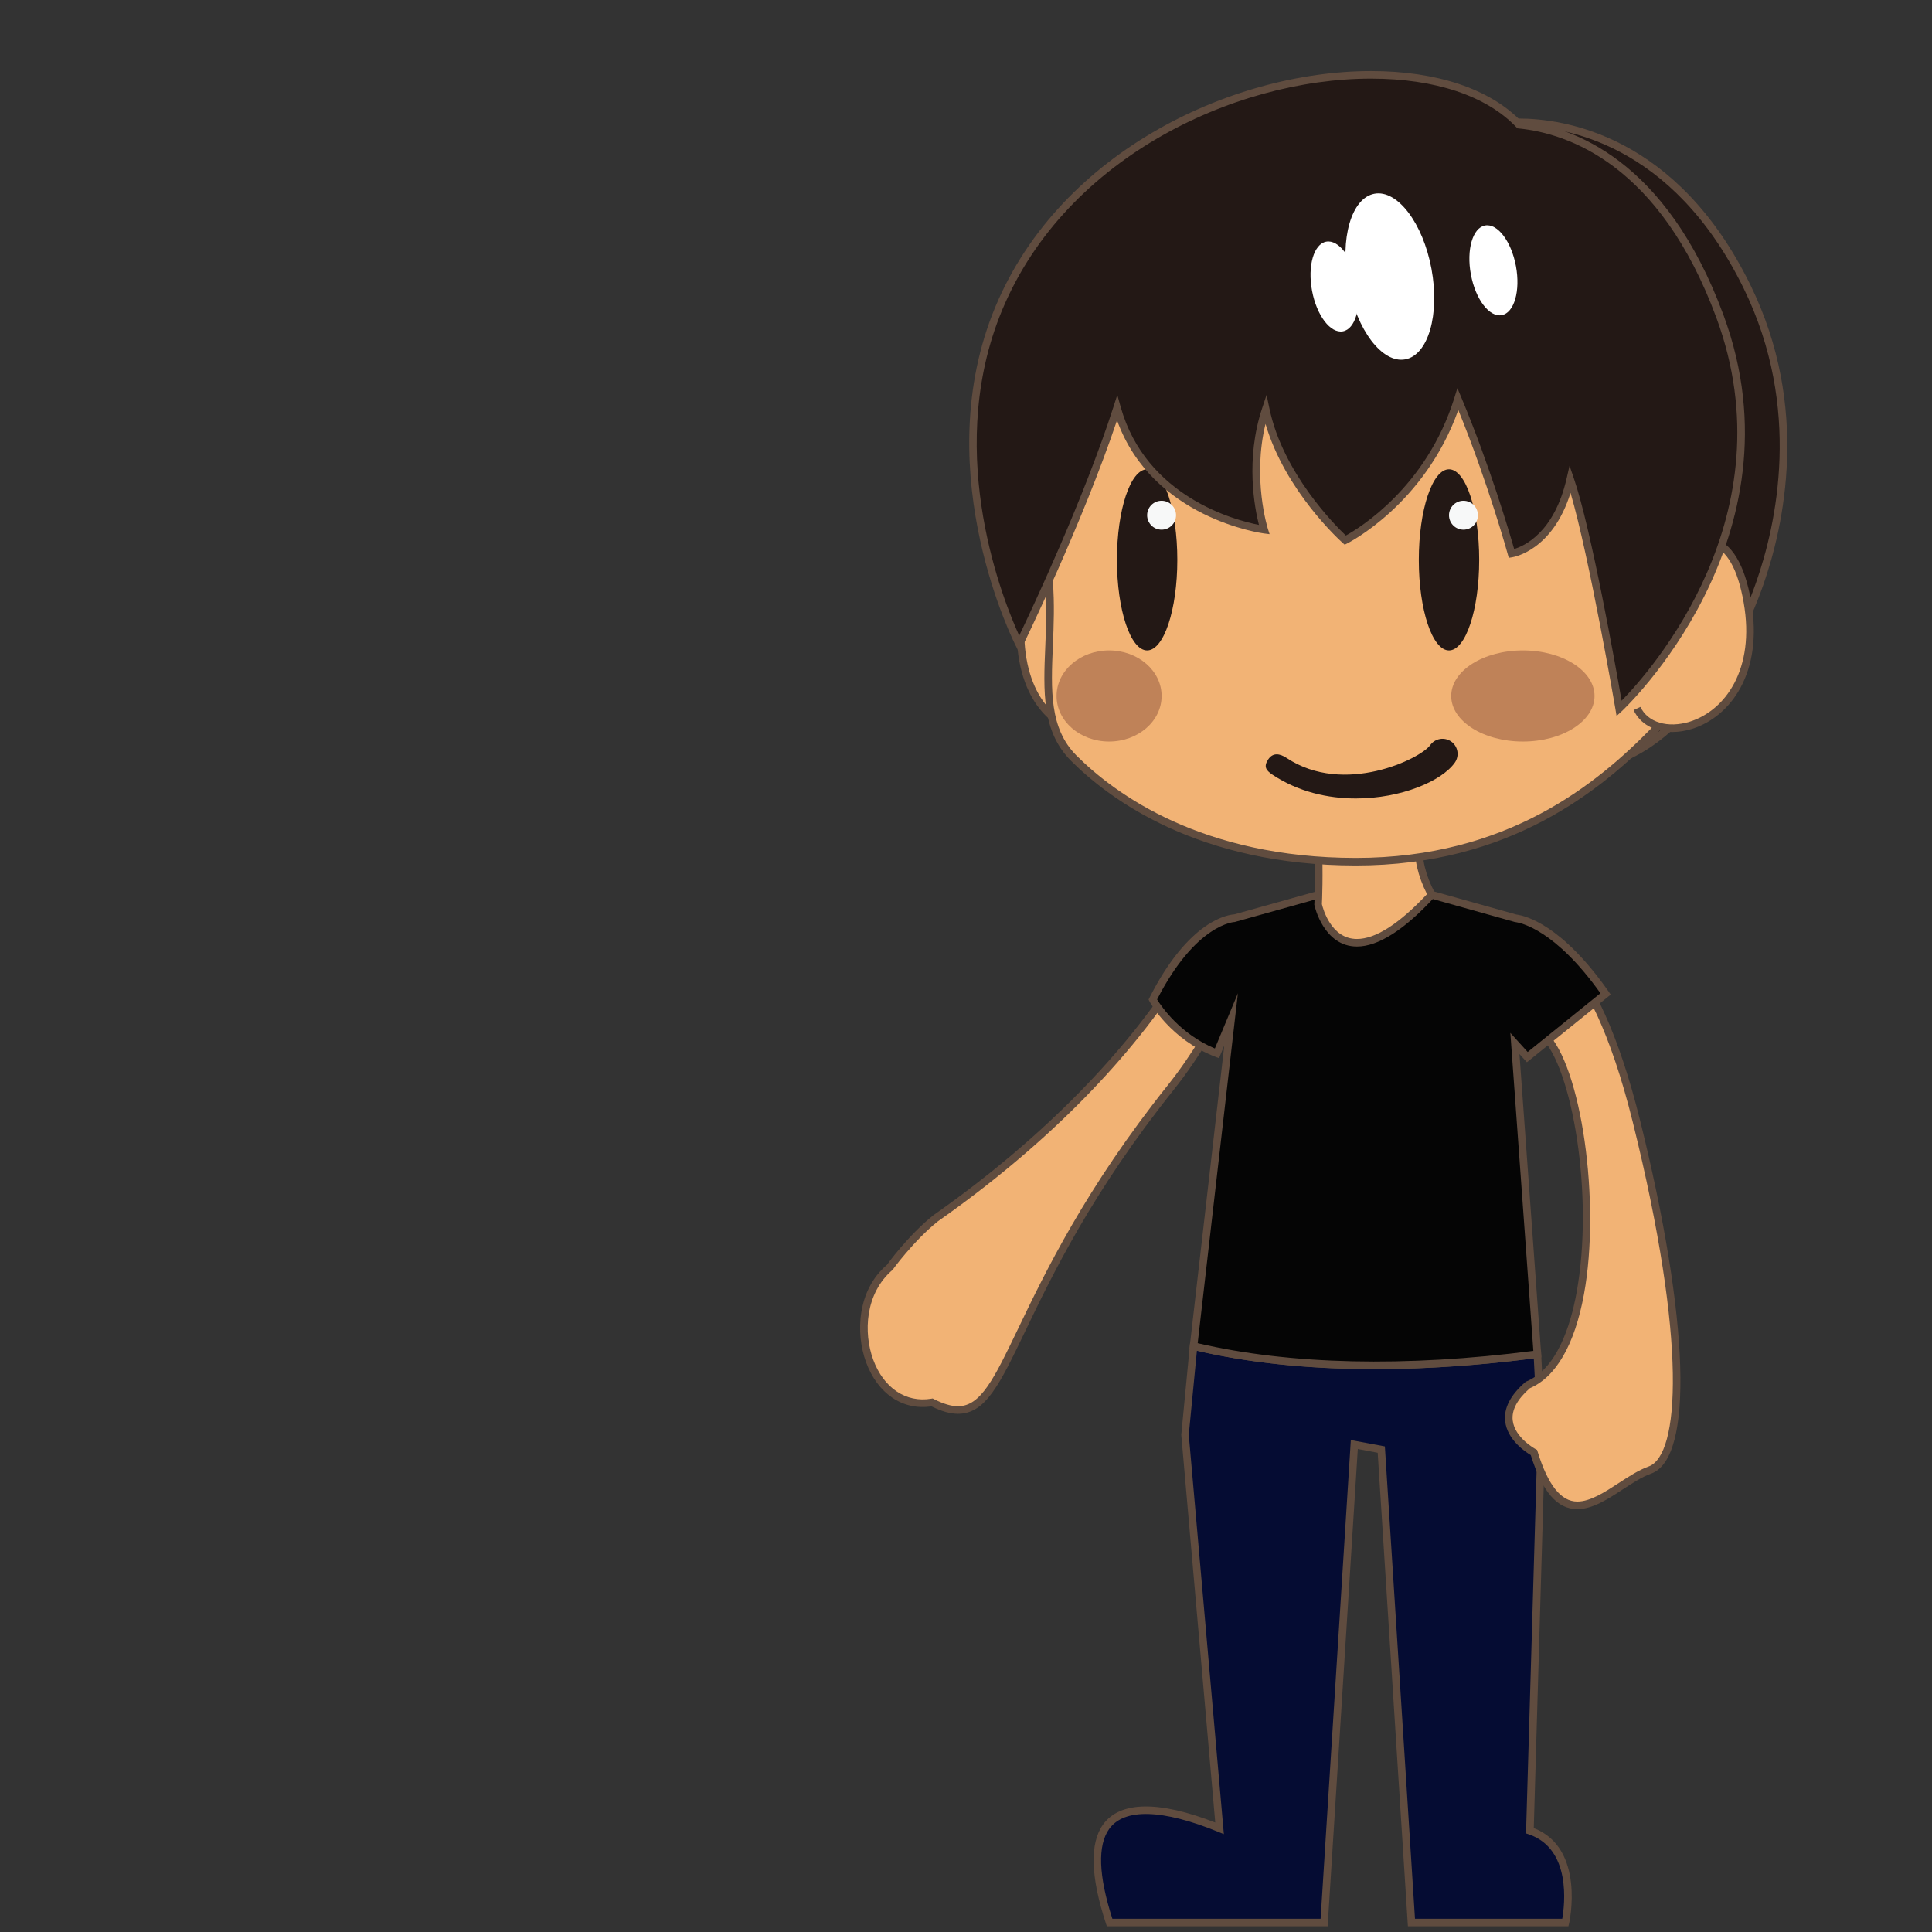 <?xml version="1.0" encoding="utf-8"?>
<!-- Generator: Adobe Illustrator 15.0.2, SVG Export Plug-In . SVG Version: 6.00 Build 0)  -->
<!DOCTYPE svg PUBLIC "-//W3C//DTD SVG 1.1//EN" "http://www.w3.org/Graphics/SVG/1.1/DTD/svg11.dtd">
<svg version="1.1" id="レイヤー_1" xmlns="http://www.w3.org/2000/svg" xmlns:xlink="http://www.w3.org/1999/xlink" x="0px"
	 y="0px" width="64px" height="64px" viewBox="0 0 64 64" enable-background="new 0 0 64 64" xml:space="preserve">
<rect x="0" y="0" width="64" height="64" fill="#333333" stroke="none"/>
<g>
	<g>
		<g>
			<path fill="#F2B375" d="M41.877,30.485c0,0-1.294,3.283-3.09,5.533c-5.96,7.468-5.225,11.813-7.912,10.438
				c-2.154,0.377-3.06-3.063-1.41-4.463c0,0,0.701-0.975,1.535-1.641c3.112-2.183,6-4.906,7.974-7.923
				C38.974,32.429,39.935,29.979,41.877,30.485z"/>
			<path fill="#604C3F" d="M31.734,46.834c-0.256,0-0.544-0.081-0.879-0.248c-0.951,0.146-1.783-0.419-2.166-1.461
				c-0.355-0.968-0.29-2.391,0.695-3.228c0.009-0.018,0.7-0.974,1.538-1.643c3.366-2.361,6.112-5.089,7.947-7.894
				c0.021-0.063,0.828-2.069,2.487-2.069c0.181,0,0.366,0.024,0.552,0.073l0.137,0.036l-0.052,0.131
				c-0.013,0.033-1.321,3.326-3.108,5.565c-2.717,3.403-4.048,6.178-4.929,8.014C33.113,45.866,32.649,46.833,31.734,46.834
				C31.734,46.834,31.734,46.834,31.734,46.834z M30.895,46.326l0.038,0.019c0.314,0.161,0.577,0.239,0.802,0.239
				c0.758-0.001,1.198-0.918,1.997-2.582c0.886-1.846,2.225-4.636,4.959-8.062c1.559-1.952,2.751-4.725,3.016-5.366
				c-0.117-0.022-0.234-0.033-0.349-0.033c-1.488,0-2.259,1.914-2.267,1.934c-1.863,2.854-4.632,5.605-8.018,7.98
				c-0.805,0.643-1.499,1.602-1.505,1.611c-0.914,0.78-0.969,2.083-0.643,2.973c0.345,0.94,1.086,1.438,1.93,1.294L30.895,46.326z"
				/>
		</g>
		<g>
			<path fill="#050C33" d="M40.399,60.565l-1.144-13.047l0.282-2.928c3.79,0.912,8.065,0.704,11.389,0.267l0.135,2.661
				l-0.383,13.127c1.743,0.585,1.177,3.04,1.177,3.04H50.59h-3.834l-1-15.667l-0.893-0.167l-1,15.834h-3.19h-3.917
				C35.254,59.124,38.244,59.688,40.399,60.565z"/>
			<path fill="#604C3F" d="M51.955,63.811h-5.316l-0.008-0.117l-0.993-15.569L44.979,48L43.98,63.811h-7.315l-0.028-0.086
				c-0.513-1.559-0.545-2.665-0.094-3.288c0.561-0.774,1.844-0.791,3.714-0.063l-1.126-12.845l0.297-3.094l0.14,0.034
				c3.099,0.746,7.021,0.834,11.343,0.264l0.135-0.018l0.142,2.797l-0.38,13.046c1.723,0.665,1.177,3.13,1.171,3.155L51.955,63.811z
				 M46.873,63.561h4.879c0.078-0.448,0.312-2.318-1.113-2.797l-0.088-0.029l0.003-0.093l0.383-13.127l-0.128-2.516
				c-4.236,0.546-8.087,0.462-11.16-0.254L39.38,47.53l1.162,13.229l-0.189-0.077c-1.834-0.748-3.106-0.792-3.607-0.099
				c-0.393,0.544-0.358,1.545,0.102,2.978h6.899l1.001-15.857l1.127,0.21l0.007,0.098L46.873,63.561z"/>
		</g>
		<g>
			<path fill="#F2B375" d="M50.357,30.89c0,0,2.2-0.405,3.851,6.252c1.651,6.656,1.746,11.094,0.445,11.556
				c-1.3,0.462-2.834,2.688-3.841-0.581c0,0-1.732-0.917-0.201-2.238c2.853-1.182,2.151-10.067,0.529-11.6
				C51.141,34.279,48.685,32.001,50.357,30.89z"/>
			<path fill="#604C3F" d="M52.251,49.992c-0.668,0-1.159-0.569-1.543-1.791c-0.175-0.104-0.777-0.502-0.848-1.12
				c-0.049-0.435,0.177-0.871,0.669-1.297l0.034-0.021c1.003-0.416,1.457-1.822,1.66-2.928c0.595-3.23-0.154-7.508-1.169-8.466
				c-0.061-0.056-1.496-1.402-1.401-2.577c0.033-0.411,0.247-0.749,0.635-1.007l0.047-0.019c0,0,0.033-0.007,0.097-0.007
				c0.545,0,2.437,0.458,3.897,6.352c1.64,6.606,1.783,11.2,0.366,11.704c-0.296,0.104-0.605,0.306-0.933,0.519
				C53.267,49.658,52.754,49.992,52.251,49.992z M50.679,45.986c-0.417,0.364-0.608,0.723-0.569,1.066
				c0.065,0.579,0.755,0.95,0.762,0.954l0.046,0.024l0.015,0.049c0.345,1.118,0.776,1.662,1.319,1.662
				c0.429,0,0.91-0.313,1.375-0.616c0.325-0.212,0.662-0.431,0.985-0.546c1.021-0.362,1.292-4.086-0.524-11.407
				c-1.502-6.059-3.417-6.178-3.686-6.162c-0.309,0.213-0.473,0.476-0.499,0.802c-0.085,1.054,1.31,2.362,1.323,2.375
				c1.155,1.092,1.807,5.641,1.244,8.693C52.164,44.543,51.545,45.616,50.679,45.986z"/>
		</g>
		<g>
			<path fill="#050505" d="M38.188,33.112c1.359-2.696,2.719-2.696,2.719-2.696l2.758-0.776h3.76l2.773,0.778
				c0.271,0.034,1.458,0.315,2.99,2.507l-2.594,2.094l-0.411-0.452l0.744,10.291c-3.323,0.438-7.599,0.646-11.389-0.267
				l1.243-10.822l-0.469,1.125C38.844,34.331,38.188,33.112,38.188,33.112z"/>
			<path fill="#604C3F" d="M45.536,45.355c-2.227,0-4.254-0.217-6.027-0.644l-0.107-0.025l1.154-10.053l-0.175,0.42l-0.113-0.043
				c-1.495-0.573-2.162-1.788-2.19-1.839l-0.03-0.058l0.029-0.059c1.308-2.592,2.628-2.754,2.811-2.764l2.777-0.777l3.794,0.005
				l2.773,0.778c0.313,0.038,1.514,0.346,3.059,2.555l0.066,0.096l-2.776,2.241l-0.247-0.271l0.727,10.048l-0.116,0.016
				C49.058,45.229,47.238,45.355,45.536,45.355z M39.675,44.495c3.054,0.716,6.895,0.799,11.119,0.254l-0.762-10.534l0.575,0.633
				l2.41-1.946c-1.491-2.092-2.622-2.333-2.836-2.359l-2.775-0.777h-3.725l-2.775,0.776c-0.012,0-1.287,0.049-2.576,2.566
				c0.143,0.232,0.757,1.14,1.914,1.624l0.763-1.829L39.675,44.495z"/>
		</g>
	</g>
	<g>
		<g>
			<path fill="#231815" d="M49.511,4.107c0,0,5.239-0.999,8.364,5.394s-0.445,13.877-3.91,15.51L49.511,4.107z"/>
			<path fill="#604C3F" d="M53.875,25.191l-0.032-0.154l-4.48-21.028l0.125-0.024c0.013-0.002,0.314-0.059,0.815-0.059
				c1.499,0,5.249,0.538,7.685,5.521c1.98,4.05,1.11,7.972,0.416,9.949c-0.951,2.707-2.632,4.902-4.385,5.729L53.875,25.191z
				 M49.661,4.212l4.393,20.615c1.621-0.841,3.224-2.983,4.113-5.515c0.682-1.94,1.536-5.788-0.404-9.756
				c-2.374-4.855-6.008-5.38-7.46-5.38C50.012,4.176,49.79,4.196,49.661,4.212z"/>
		</g>
		<g>
			<path fill="#F2B375" d="M36.479,19.034c0,0-2.067-3.086-2.607,0.901s2.278,5.036,2.816,3.534"/>
			<path fill="#604C3F" d="M35.794,24.249c-0.102,0-0.206-0.013-0.314-0.039c-0.899-0.22-2.104-1.543-1.731-4.291
				c0.177-1.306,0.528-2.003,1.075-2.129c0.836-0.196,1.724,1.12,1.76,1.175l-0.207,0.139c-0.229-0.341-0.941-1.201-1.497-1.071
				c-0.421,0.098-0.727,0.761-0.883,1.919c-0.35,2.584,0.731,3.817,1.543,4.015c0.479,0.115,0.871-0.092,1.031-0.54l0.236,0.084
				C36.639,23.979,36.257,24.249,35.794,24.249z"/>
		</g>
		<g>
			<path fill="#F2B375" d="M46.999,27.882c-0.036,0.515,0.076,1.102,0.425,1.758c-3.121,3.378-3.76,0.322-3.76,0.322
				s0.049-0.875,0-2.064C43.63,27.043,47.124,26.11,46.999,27.882z"/>
			<path fill="#604C3F" d="M44.951,31.355c-1.111,0-1.406-1.354-1.409-1.368l-0.004-0.016l0.001-0.016
				c0.001-0.009,0.048-0.883,0-2.052c-0.006-0.147,0.061-0.294,0.198-0.437c0.386-0.401,1.285-0.716,2.049-0.716
				c0.49,0,0.87,0.129,1.099,0.374c0.181,0.194,0.261,0.452,0.239,0.767c-0.038,0.538,0.1,1.107,0.41,1.691l0.042,0.078
				l-0.061,0.065C46.517,30.807,45.653,31.355,44.951,31.355z M43.79,29.951c0.033,0.143,0.3,1.154,1.161,1.154
				c0.617,0,1.397-0.5,2.321-1.485c-0.304-0.599-0.438-1.186-0.398-1.747c0.018-0.243-0.041-0.438-0.173-0.579
				C46.476,27.051,46.078,27,45.786,27c-0.692,0-1.53,0.287-1.869,0.64c-0.061,0.063-0.132,0.158-0.128,0.253
				C43.834,28.982,43.796,29.821,43.79,29.951z"/>
		</g>
		<g>
			<path fill="#F2B375" d="M34,14.832c0,0,0.56,2.097,0.75,4.424c0.194,2.377-0.542,4.498,0.821,5.861
				c1.645,1.645,4.631,3.428,9.345,3.428s7.709-2.115,9.876-4.333c1.625-1.663,1.414-9.381,1.414-9.381S57.458,4.546,44,4.546
				C33,4.546,34,14.832,34,14.832z"/>
			<path fill="#604C3F" d="M44.916,28.671c-5.193,0-8.139-2.171-9.434-3.465c-0.975-0.976-0.92-2.291-0.855-3.814
				c0.029-0.683,0.059-1.39-0.002-2.125c-0.187-2.29-0.74-4.381-0.746-4.402c-0.008-0.064-0.402-4.492,2.364-7.541
				C37.991,5.398,40.601,4.421,44,4.421c4.619,0,8.025,1.201,10.123,3.57c2.644,2.985,2.212,6.817,2.207,6.856
				c0.01,0.299,0.194,7.772-1.448,9.453C53.048,26.176,50.021,28.671,44.916,28.671z M44,4.671c-3.325,0-5.872,0.948-7.57,2.818
				c-2.692,2.966-2.31,7.287-2.306,7.33c0.002,0.001,0.562,2.115,0.751,4.426c0.061,0.751,0.031,1.466,0.002,2.156
				c-0.062,1.464-0.115,2.729,0.783,3.627c1.267,1.267,4.153,3.392,9.256,3.392c5.01,0,7.984-2.452,9.786-4.295
				c1.57-1.606,1.381-9.213,1.379-9.29c0.006-0.056,0.422-3.782-2.147-6.681C51.885,5.843,48.543,4.671,44,4.671z"/>
		</g>
		<g>
			<g>
				<ellipse fill="#231815" cx="48" cy="18.546" rx="1" ry="3"/>
				<circle fill="#F7F8F8" cx="48.479" cy="17.067" r="0.479"/>
			</g>
			<g>
				<ellipse fill="#231815" cx="38" cy="18.546" rx="1" ry="3"/>
				<circle fill="#F7F8F8" cx="38.479" cy="17.067" r="0.479"/>
			</g>
		</g>
		<g>
			<path fill="#F2B375" d="M54.5,19.034c0,0,2.683-3.086,3.384,0.901s-2.957,5.036-3.655,3.534"/>
			<path fill="#604C3F" d="M55.398,24.248c-0.58,0-1.067-0.261-1.283-0.726l0.227-0.105c0.239,0.515,0.91,0.714,1.635,0.489
				c1.169-0.368,2.174-1.731,1.784-3.948c-0.196-1.117-0.563-1.758-1.089-1.904c-0.924-0.25-2.066,1.05-2.077,1.063l-0.189-0.164
				c0.052-0.06,1.266-1.435,2.333-1.141c0.627,0.174,1.054,0.881,1.269,2.103c0.416,2.366-0.683,3.83-1.955,4.229
				C55.827,24.214,55.606,24.248,55.398,24.248z"/>
		</g>
		<g>
			<path fill="#231815" d="M32.987,10.458C36.005,2.689,47,0.625,50.323,4.131c2.214,0.222,4.942,1.726,6.65,6.351
				c2.737,7.413-3.338,12.987-3.338,12.987s-0.974-5.711-1.619-7.586c-0.517,2.243-1.948,2.456-1.948,2.456
				s-0.689-2.518-1.774-5.113c-1.049,3.363-3.731,4.67-3.731,4.67S42.438,16,41.929,13.563c-0.676,2.035-0.052,3.984-0.052,3.984
				S38,17.067,37.003,13.518c-1.132,3.521-3.241,7.827-3.241,7.827S30.896,15.843,32.987,10.458z"/>
			<path fill="#604C3F" d="M53.551,23.716l-0.038-0.227c-0.009-0.053-0.857-5.011-1.487-7.162c-0.598,1.912-1.881,2.125-1.938,2.134
				l-0.109,0.017l-0.029-0.107c-0.007-0.024-0.646-2.342-1.642-4.789c-1.118,3.141-3.663,4.412-3.689,4.424l-0.075,0.037
				l-0.063-0.056c-0.083-0.074-1.909-1.722-2.559-3.944c-0.441,1.806,0.069,3.447,0.075,3.465l0.06,0.186l-0.194-0.024
				c-0.038-0.005-3.695-0.494-4.86-3.747c-1.145,3.417-3.106,7.435-3.127,7.477l-0.108,0.222l-0.115-0.22
				c-0.028-0.055-2.868-5.614-0.78-10.99c2.055-5.29,7.868-8.058,12.547-8.058c2.166,0,3.927,0.588,4.964,1.656
				c1.709,0.185,4.807,1.274,6.709,6.427c2.734,7.406-3.31,13.066-3.37,13.123L53.551,23.716z M51.993,15.429l0.142,0.413
				c0.574,1.668,1.391,6.26,1.583,7.37c0.952-0.973,5.558-6.137,3.139-12.687c-1.873-5.072-4.905-6.105-6.546-6.27L50.265,4.25
				l-0.032-0.034c-0.985-1.039-2.695-1.612-4.814-1.612c-4.595,0-10.3,2.713-12.314,7.898c-1.809,4.656,0.156,9.459,0.658,10.553
				c0.452-0.944,2.155-4.569,3.122-7.577l0.127-0.396l0.112,0.4c0.839,2.984,3.801,3.753,4.58,3.906
				c-0.14-0.549-0.458-2.167,0.107-3.867l0.146-0.44l0.095,0.454c0.446,2.135,2.178,3.869,2.531,4.205
				c0.438-0.241,2.671-1.598,3.593-4.555l0.102-0.328l0.133,0.317c0.944,2.26,1.598,4.486,1.747,5.012
				c0.33-0.098,1.325-0.538,1.738-2.334L51.993,15.429z"/>
		</g>
		<path fill="#231815" d="M44.916,26.45c1.493,0,2.842-0.571,3.278-1.189c0.158-0.226,0.104-0.538-0.121-0.697
			c-0.226-0.158-0.537-0.105-0.697,0.121c-0.312,0.443-2.847,1.69-4.754,0.424c-0.229-0.152-0.456-0.185-0.61,0.046
			c-0.152,0.23-0.09,0.355,0.141,0.508C43.006,26.23,43.988,26.45,44.916,26.45z"/>
		<ellipse fill="#BF8258" cx="50.447" cy="23.055" rx="2.374" ry="1.509"/>
		<ellipse fill="#BF8258" cx="36.74" cy="23.055" rx="1.74" ry="1.509"/>
		
			<ellipse transform="matrix(-0.983 0.183 -0.183 -0.983 92.97 9.754)" fill="#FFFFFF" cx="46.034" cy="9.173" rx="1.403" ry="2.791"/>
		
			<ellipse transform="matrix(-0.983 0.183 -0.183 -0.983 89.4 10.741)" fill="#FFFFFF" cx="44.204" cy="9.501" rx="0.759" ry="1.511"/>
		
			<ellipse transform="matrix(-0.983 0.183 -0.183 -0.983 99.736 8.716)" fill="#FFFFFF" cx="49.465" cy="8.966" rx="0.759" ry="1.511"/>
	</g>
</g>
</svg>
